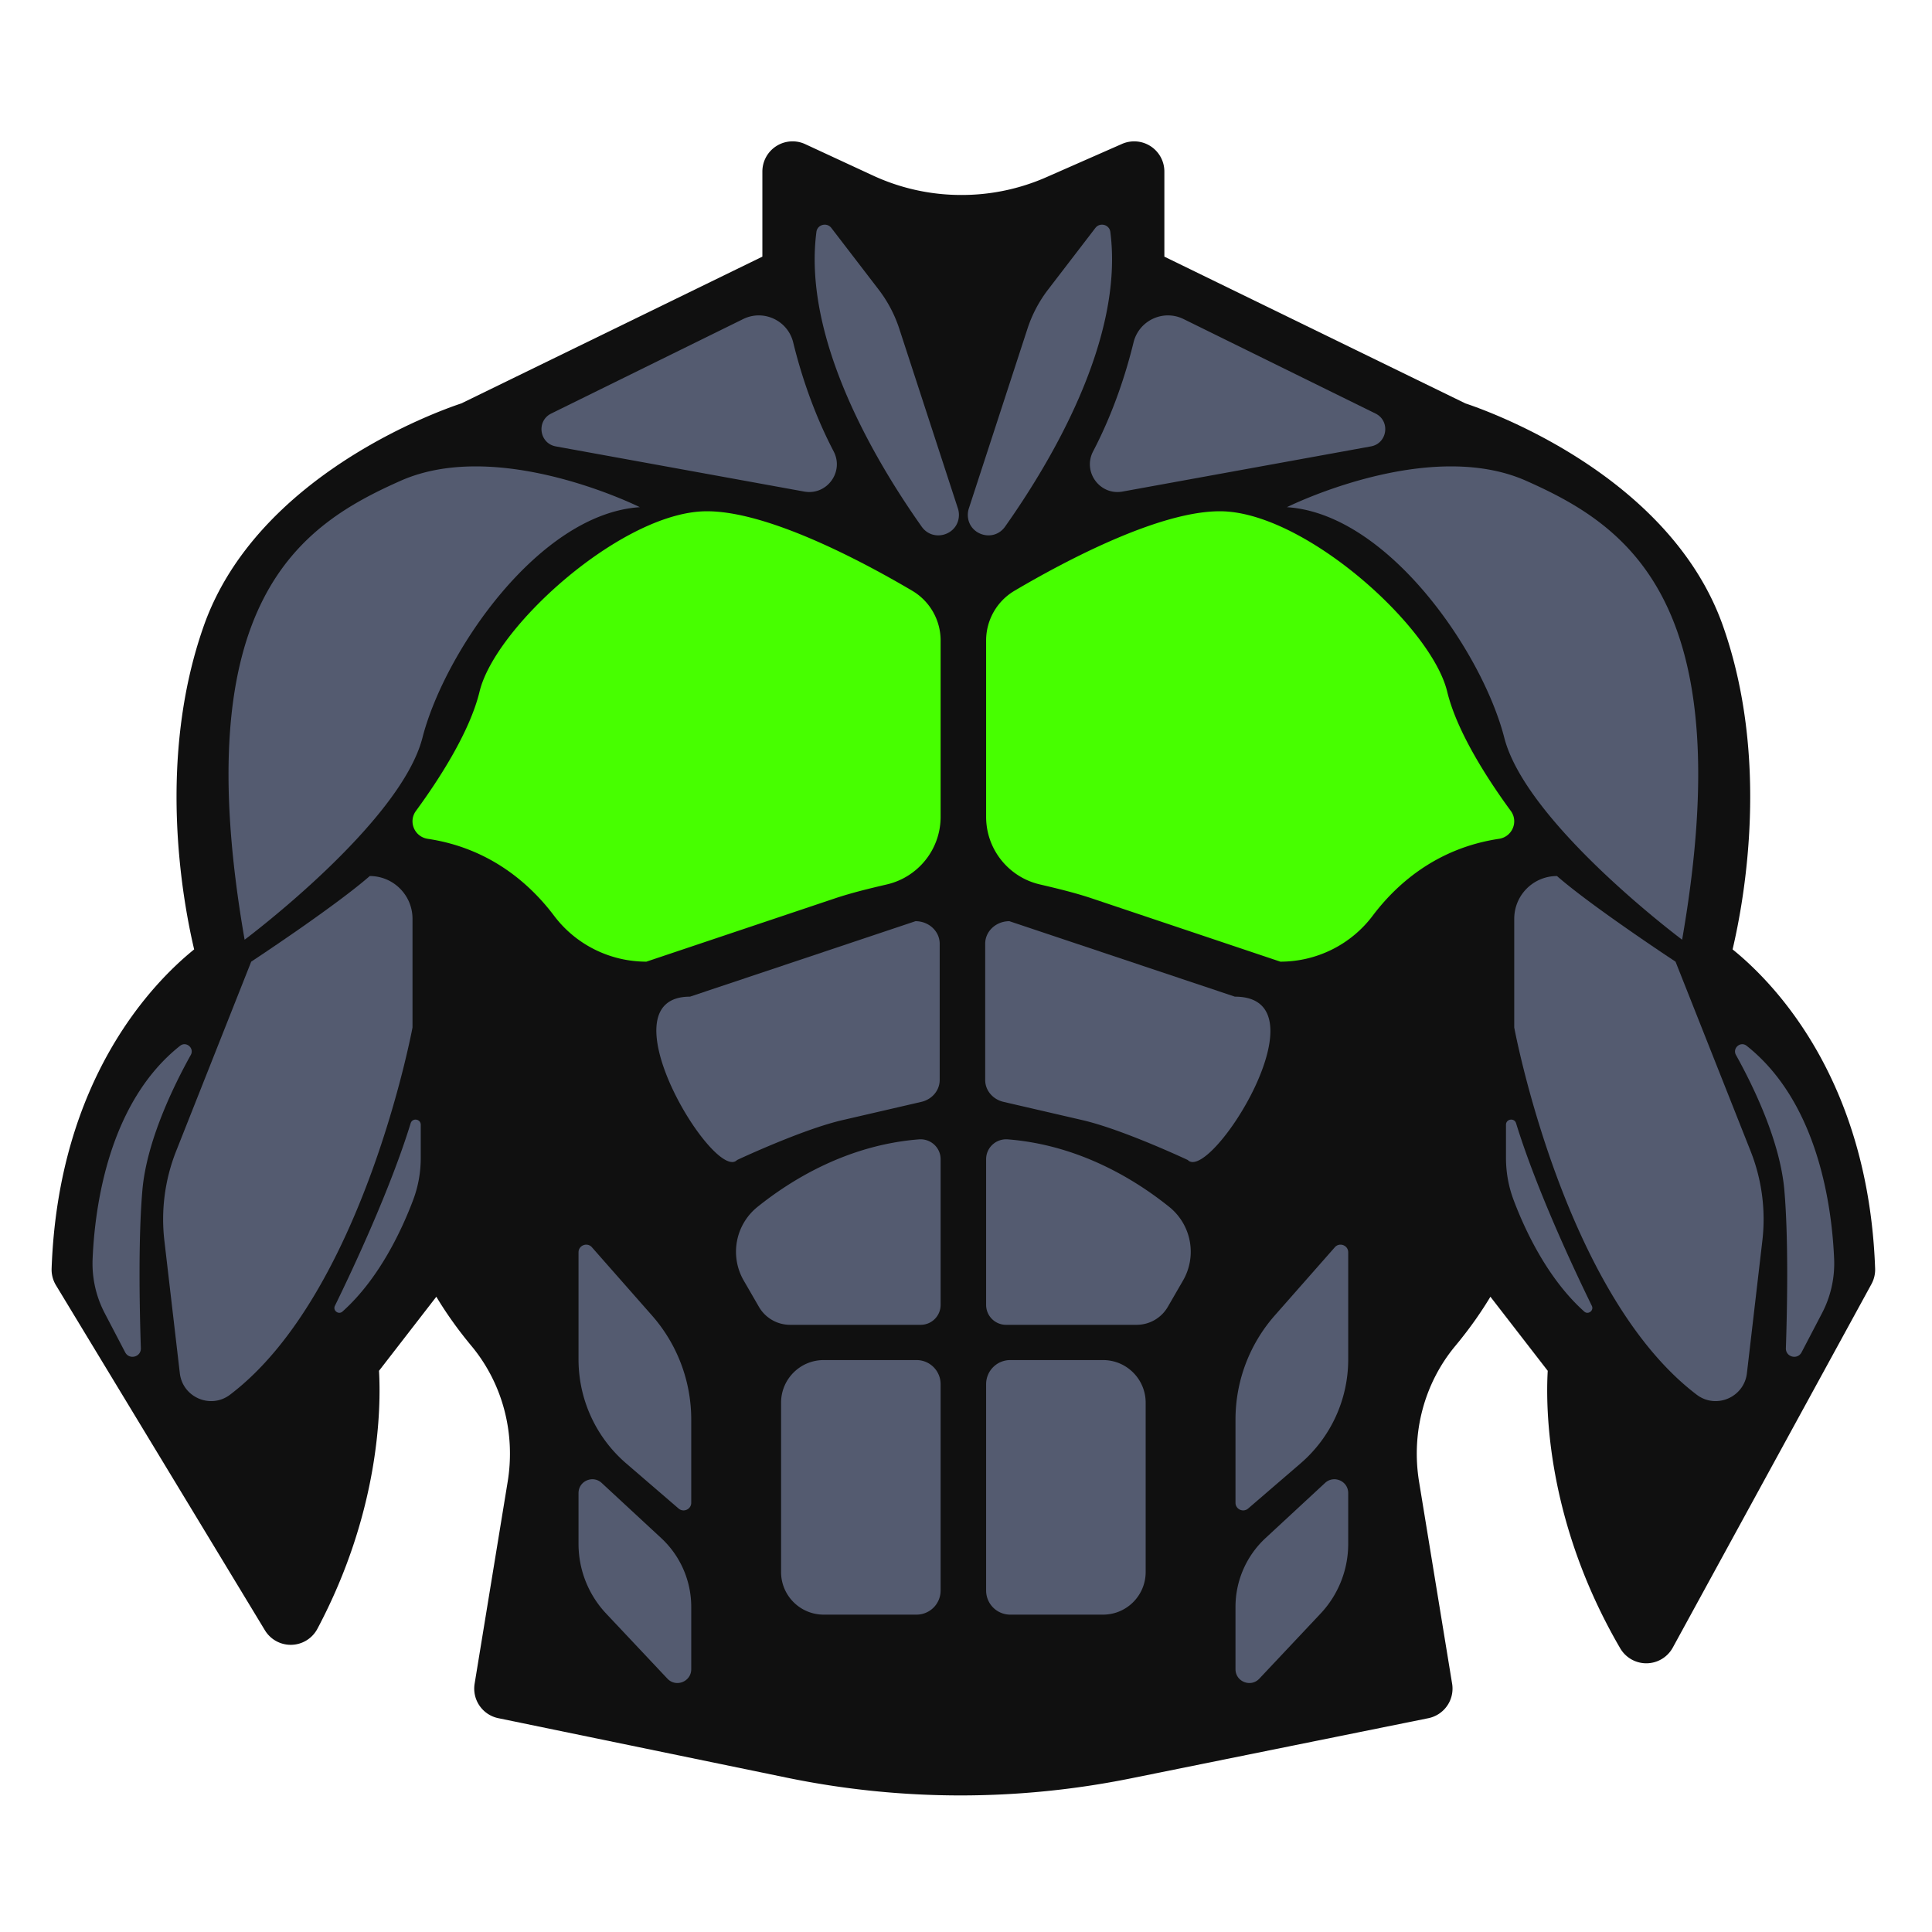 <svg xmlns="http://www.w3.org/2000/svg" version="1.1" xmlns:xlink="http://www.w3.org/1999/xlink" width="512" height="512" x="0" y="0" viewBox="0 0 512 512" style="enable-background:new 0 0 512 512" xml:space="preserve" class=""><g><path fill="#101010" d="M300.568 37.462c-1.093 0-2.19.224-3.221.677l-19.979 8.789a55.68 55.68 0 0 1-22.558 4.743 55.624 55.624 0 0 1-23.556-5.193l-17.853-8.274a7.999 7.999 0 0 0-11.364 7.258v22.553l-79.783 38.894c-6.267 2.078-54.193 19.141-68.246 58.949-12.363 35.022-5.801 71.956-2.555 85.742-10.916 8.808-35.98 34.384-37.773 84.578a8 8 0 0 0 1.152 4.43l55.372 91.433a8 8 0 0 0 13.907-.391c16.658-31.356 16.875-58.869 16.33-68.373l15.191-19.628c2.289 3.812 5.327 8.26 9.282 13.009 8.243 9.897 11.749 23.036 9.62 36.046l-8.755 53.504a8 8 0 0 0 6.279 9.127l76.517 15.781a228.082 228.082 0 0 0 45.975 4.691 228.12 228.12 0 0 0 45.127-4.518l78.842-15.948a8 8 0 0 0 6.309-9.133l-8.755-53.504c-2.129-13.011 1.377-26.149 9.62-36.046 3.955-4.75 6.993-9.198 9.282-13.009l15.19 19.627c-.577 10.026-.31 40.08 19.211 73.545a8 8 0 0 0 6.91 3.969l.112-.001a7.998 7.998 0 0 0 6.908-4.163l52.646-96.326a8 8 0 0 0 .975-4.122c-1.793-50.194-26.857-75.77-37.773-84.578 3.246-13.786 9.808-50.72-2.555-85.742-14.053-39.809-61.979-56.871-68.246-58.949L308.57 68.015V45.462a8.001 8.001 0 0 0-8.002-8z" opacity="1" data-original="#484f69"></path><path fill="#545b70" d="m220.32 60.413 12.526 16.321a34.797 34.797 0 0 1 5.474 10.388l15.536 47.628c.177.544.268 1.112.268 1.684 0 5.303-6.81 7.463-9.871 3.132-12.382-17.517-31.578-49.908-27.893-78.118.254-1.947 2.764-2.595 3.96-1.035zM146.086 109.587l50.855-25.03c5.39-2.653 11.842.362 13.267 6.198 1.873 7.669 5.16 18.229 10.711 28.856 2.837 5.431-1.783 11.751-7.812 10.655l-65.805-11.965c-4.394-.799-5.224-6.742-1.216-8.714zM169.56 134.408s-37.238-18.619-63.422-6.982-57.021 31.42-41.311 121.607c0 0 41.311-30.838 47.13-53.53s30.838-59.35 57.603-61.095z" opacity="1" data-original="#9fabce" class=""></path><path fill="#47ff00" d="M241.754 156.559a15.301 15.301 0 0 1 7.52 13.185v46.72c0 8.704-6.048 15.996-14.171 17.901-4.694 1.101-9.383 2.22-13.953 3.754l-49.851 16.732c-9.613 0-18.681-4.489-24.464-12.168-6.153-8.172-16.775-17.887-33.478-20.387-3.507-.525-5.224-4.54-3.125-7.399 5.659-7.711 14.206-20.645 16.854-31.613 4.073-16.874 36.075-45.966 58.185-47.712 16.315-1.289 43.406 13.269 56.483 20.987z" opacity="1" data-original="#ff004f" class=""></path><path fill="#545b70" d="M109.317 243.483v28.823s-13.09 70.544-48.363 97.308c-5.13 3.892-12.553.702-13.298-5.694l-4.094-35.137a49.024 49.024 0 0 1 3.117-23.727l19.893-50.205s22.11-14.546 31.42-22.692c6.255 0 11.325 5.07 11.325 11.324z" opacity="1" data-original="#9fabce" class=""></path><path fill="#545b70" d="M47.727 277.147c1.622-1.284 3.836.622 2.83 2.43-4.655 8.367-11.702 22.889-12.824 35.847-1.105 12.77-.772 30.815-.404 41.857.078 2.346-3.072 3.176-4.159 1.095l-5.407-10.35a28.387 28.387 0 0 1-3.224-14.312c.565-13.726 4.161-41.496 23.188-56.567zM111.504 298.082v8.785c0 3.786-.666 7.54-1.997 11.085-2.851 7.595-8.865 20.797-18.739 29.621-1.047.936-2.627-.261-2.01-1.523 4.655-9.513 14.642-30.743 20.07-48.378.463-1.501 2.676-1.161 2.676.41zM249.273 307.203v38.609a5.279 5.279 0 0 1-5.279 5.279h-34.61a9.542 9.542 0 0 1-8.262-4.767l-4.026-6.963a15.246 15.246 0 0 1 3.652-19.522c9.015-7.244 23.896-16.403 42.774-17.896 3.092-.245 5.751 2.158 5.751 5.26zM242.89 427.896h-24.602c-6.239 0-11.296-5.058-11.296-11.296v-44.872c0-6.239 5.058-11.296 11.296-11.296h24.602a6.383 6.383 0 0 1 6.383 6.383v54.697a6.384 6.384 0 0 1-6.383 6.384zM156.864 330.539l15.916 18.076a41.707 41.707 0 0 1 10.405 27.563v22.063c0 1.734-2.036 2.668-3.35 1.536l-13.895-11.965a36.332 36.332 0 0 1-12.625-27.533v-28.4c0-1.869 2.314-2.743 3.549-1.34zM159.456 392.998l15.766 14.607a24.856 24.856 0 0 1 7.964 18.234v16.516c0 3.311-4.049 4.917-6.318 2.506L160.64 427.62a26.949 26.949 0 0 1-7.325-18.47v-13.47c0-3.19 3.801-4.85 6.141-2.682zM290.285 60.413 277.76 76.734a34.797 34.797 0 0 0-5.474 10.388L256.75 134.75a5.442 5.442 0 0 0-.268 1.684c0 5.303 6.81 7.463 9.871 3.132 12.382-17.517 31.578-49.908 27.893-78.118-.254-1.947-2.764-2.595-3.961-1.035zM364.52 109.587l-50.855-25.03c-5.39-2.653-11.842.362-13.267 6.198-1.873 7.669-5.16 18.229-10.711 28.856-2.837 5.431 1.783 11.751 7.812 10.655l65.805-11.965c4.394-.799 5.224-6.742 1.216-8.714zM341.046 134.408s37.238-18.619 63.422-6.982c26.183 11.637 57.021 31.42 41.311 121.607 0 0-41.311-30.838-47.13-53.53s-30.838-59.35-57.603-61.095z" opacity="1" data-original="#9fabce" class=""></path><path fill="#47ff00" d="M268.852 156.559a15.301 15.301 0 0 0-7.52 13.185v46.72c0 8.704 6.048 15.996 14.171 17.901 4.694 1.101 9.383 2.22 13.953 3.754l49.851 16.732c9.613 0 18.681-4.489 24.464-12.168 6.153-8.172 16.775-17.887 33.478-20.387 3.507-.525 5.224-4.54 3.125-7.399-5.659-7.711-14.206-20.645-16.854-31.613-4.073-16.874-36.075-45.966-58.185-47.712-16.316-1.289-43.406 13.269-56.483 20.987z" opacity="1" data-original="#ff004f" class=""></path><path fill="#545b70" d="M401.289 243.483v28.823s13.09 70.544 48.363 97.308c5.13 3.892 12.553.702 13.298-5.694l4.094-35.137a49.024 49.024 0 0 0-3.117-23.727l-19.893-50.205s-22.11-14.546-31.42-22.692c-6.255 0-11.325 5.07-11.325 11.324z" opacity="1" data-original="#9fabce" class=""></path><path fill="#545b70" d="M462.879 277.147c-1.622-1.284-3.836.622-2.83 2.43 4.655 8.367 11.702 22.889 12.824 35.847 1.105 12.77.772 30.815.404 41.857-.078 2.346 3.073 3.176 4.159 1.095l5.407-10.35a28.387 28.387 0 0 0 3.224-14.312c-.566-13.726-4.161-41.496-23.188-56.567zM399.102 298.082v8.785c0 3.786.666 7.54 1.997 11.085 2.851 7.595 8.865 20.797 18.739 29.621 1.047.936 2.627-.261 2.01-1.523-4.655-9.513-14.642-30.743-20.07-48.378-.464-1.501-2.676-1.161-2.676.41zM261.333 307.203v38.609a5.279 5.279 0 0 0 5.279 5.279h34.61a9.542 9.542 0 0 0 8.262-4.767l4.026-6.963a15.246 15.246 0 0 0-3.652-19.522c-9.015-7.244-23.896-16.403-42.774-17.896-3.092-.245-5.751 2.158-5.751 5.26zM267.716 427.896h24.602c6.239 0 11.296-5.058 11.296-11.296v-44.872c0-6.239-5.058-11.296-11.296-11.296h-24.602a6.383 6.383 0 0 0-6.383 6.383v54.697a6.383 6.383 0 0 0 6.383 6.384zM353.741 330.539l-15.916 18.076a41.707 41.707 0 0 0-10.405 27.563v22.063c0 1.734 2.036 2.668 3.35 1.536l13.895-11.965a36.332 36.332 0 0 0 12.625-27.533v-28.4c0-1.869-2.314-2.743-3.549-1.34zM351.149 392.998l-15.766 14.607a24.856 24.856 0 0 0-7.964 18.234v16.516c0 3.311 4.049 4.917 6.318 2.506l16.227-17.241a26.949 26.949 0 0 0 7.325-18.47v-13.47c.001-3.19-3.799-4.85-6.14-2.682zM249.027 250.095v36.119c0 2.743-2.006 5.133-4.863 5.794l-20.888 4.832c-10.774 2.492-27.945 10.577-27.945 10.577-5.973 6.163-36.108-43.292-12.473-43.292l59.763-20c3.537 0 6.406 2.673 6.406 5.97zM261.086 250.095v36.119c0 2.743 2.006 5.133 4.863 5.794l20.888 4.832c10.774 2.492 27.945 10.577 27.945 10.577 5.973 6.163 37.244-43.292 12.473-43.292l-59.763-20c-3.537 0-6.406 2.673-6.406 5.97z" opacity="1" data-original="#9fabce" class=""></path></g></svg>